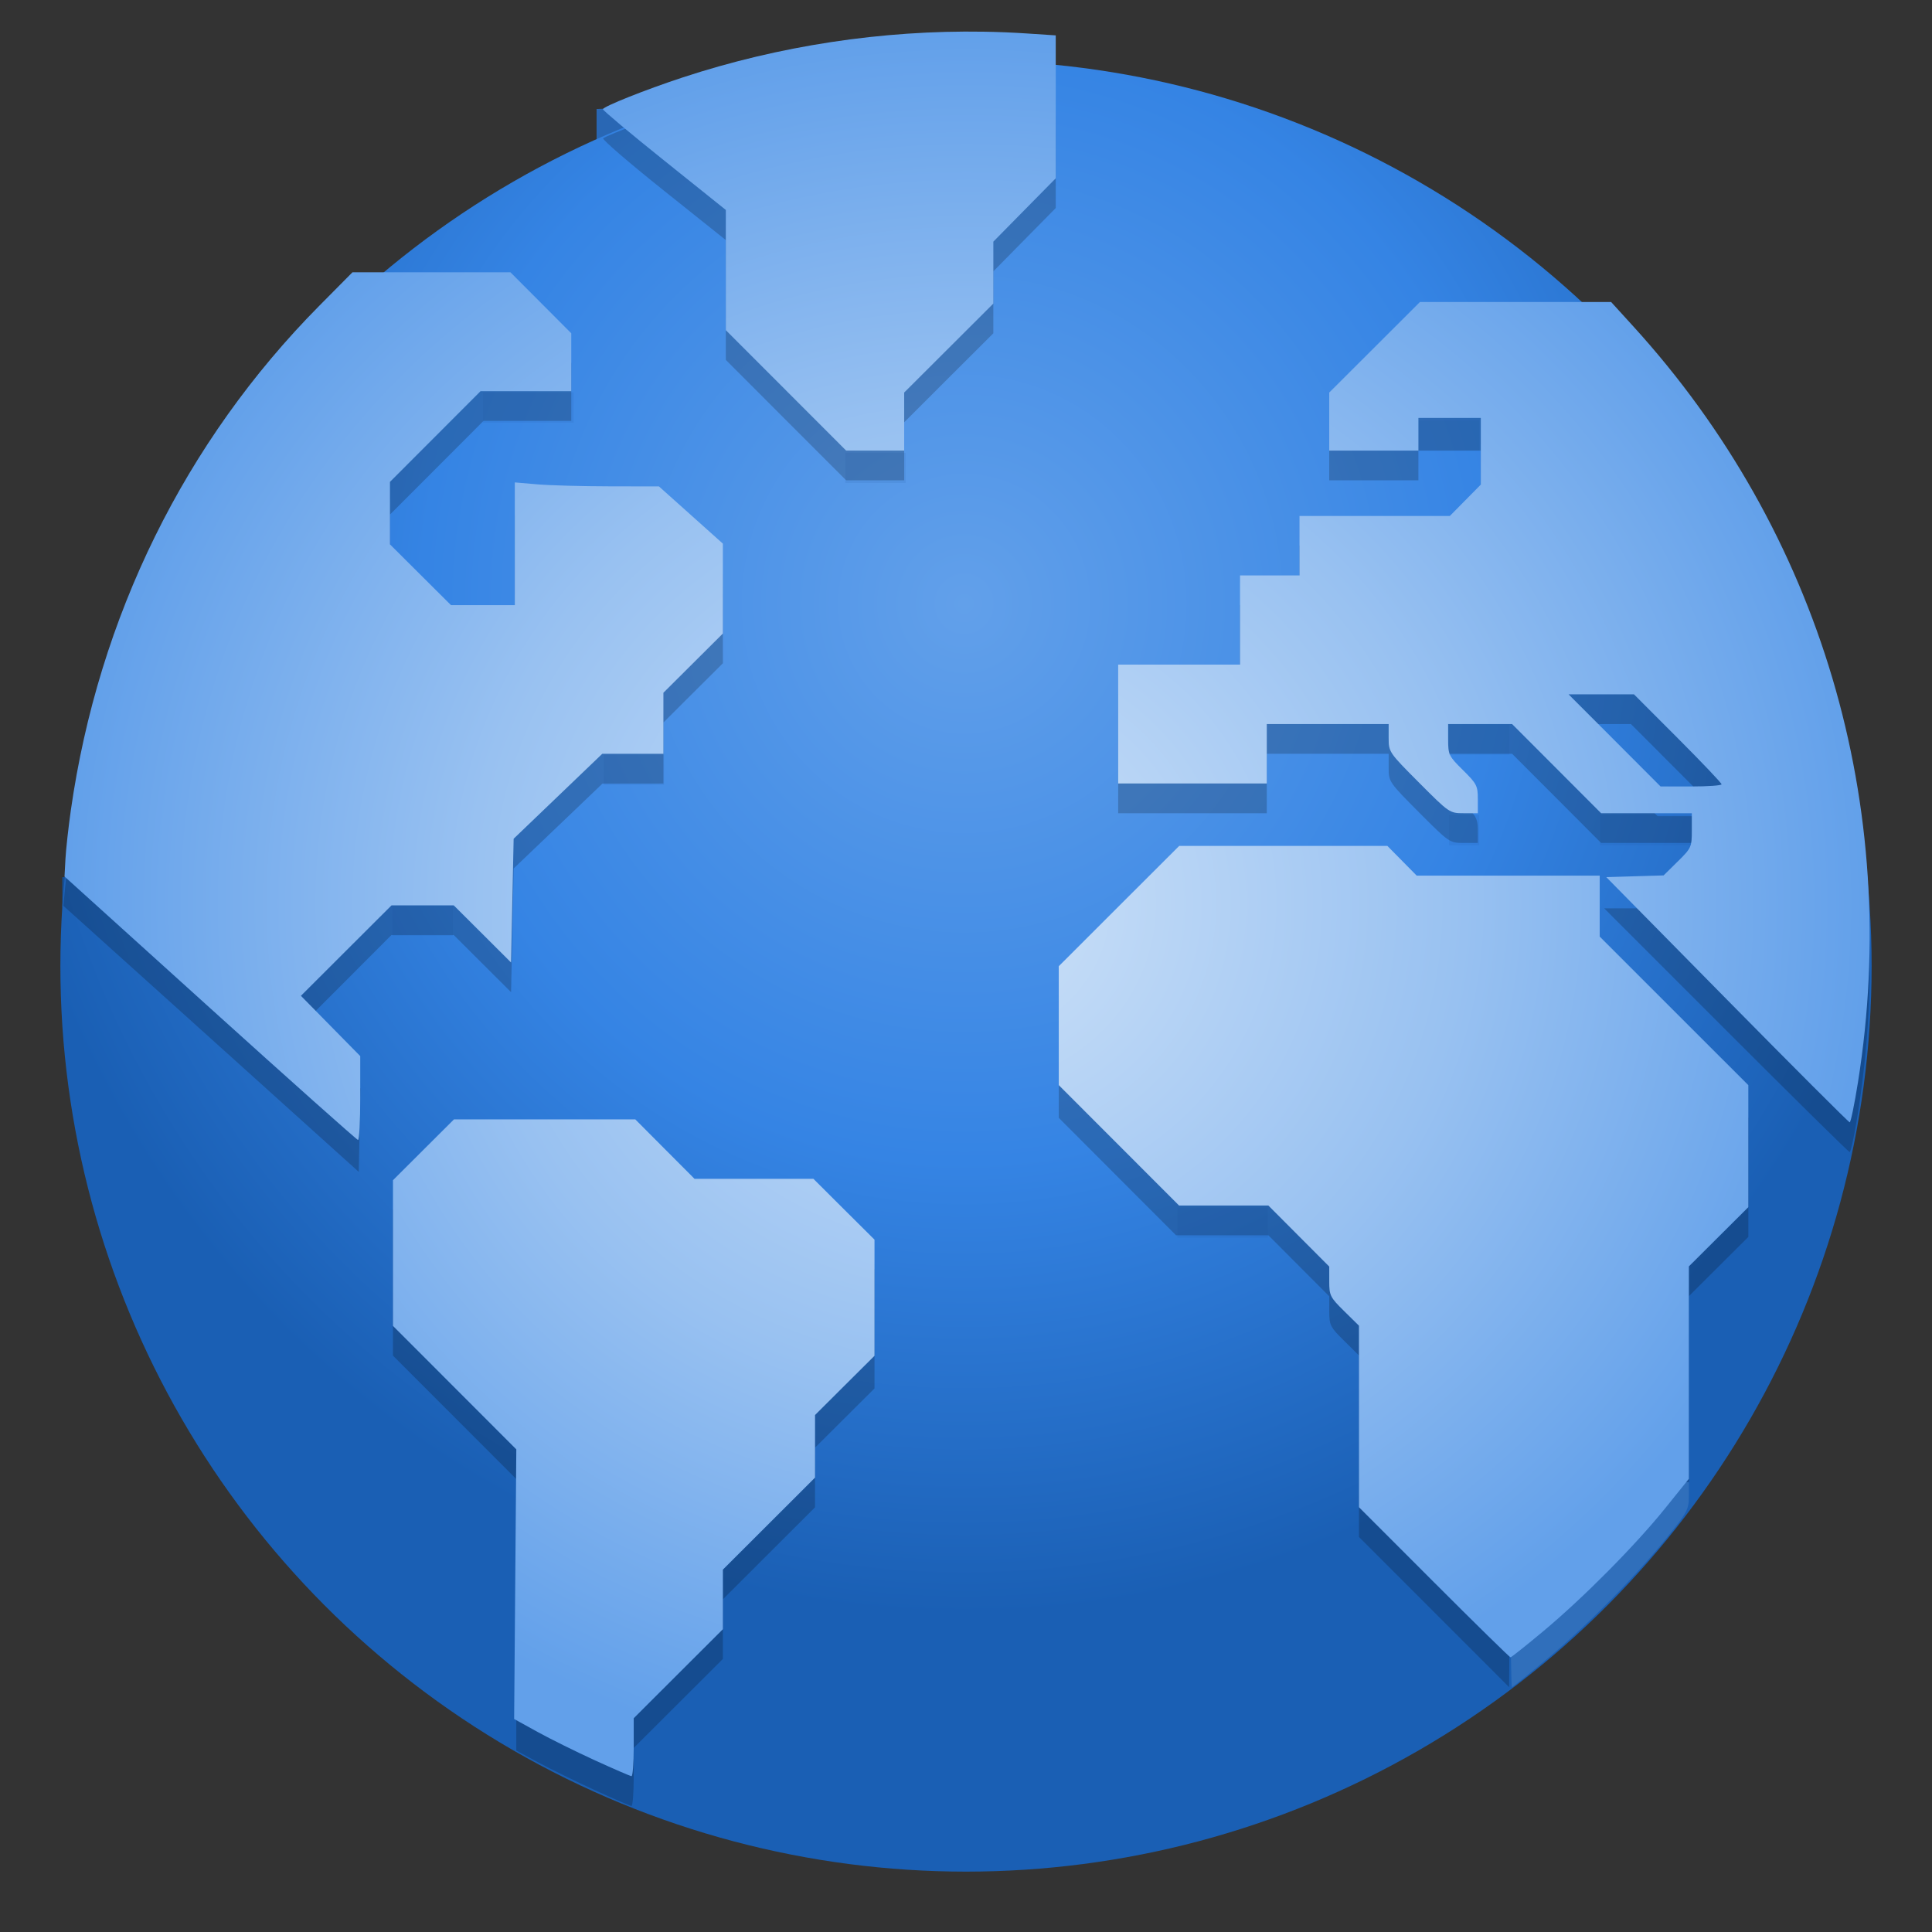 <?xml version="1.0" encoding="UTF-8" standalone="no"?>
<svg
   xmlns:dc="http://purl.org/dc/elements/1.1/"
   xmlns:cc="http://creativecommons.org/ns#"
   xmlns:rdf="http://www.w3.org/1999/02/22-rdf-syntax-ns#"
   xmlns:svg="http://www.w3.org/2000/svg"
   xmlns="http://www.w3.org/2000/svg"
   xmlns:xlink="http://www.w3.org/1999/xlink"
   xmlns:sodipodi="http://sodipodi.sourceforge.net/DTD/sodipodi-0.dtd"
   xmlns:inkscape="http://www.inkscape.org/namespaces/inkscape"
   inkscape:version="0.92.3 (2405546, 2018-03-11)"
   sodipodi:docname="network-workgroup.svg"
   width="128"
   height="128"
   id="svg11300"
   version="1.0"
   style="display:inline;enable-background:new"
   viewBox="0 0 128 128">
  <rect x="0" y="0" width="128" height="128" fill="#333333" stroke="none"/>
  <sodipodi:namedview
     inkscape:current-layer="layer1"
     inkscape:window-maximized="1"
     inkscape:window-y="34"
     inkscape:window-x="0"
     inkscape:cy="64"
     inkscape:cx="36.637126"
     inkscape:zoom="6.5234375"
     showgrid="false"
     id="namedview64"
     inkscape:window-height="1009"
     inkscape:window-width="1920"
     inkscape:pageshadow="2"
     inkscape:pageopacity="0"
     guidetolerance="10"
     gridtolerance="10"
     objecttolerance="10"
     borderopacity="1"
     inkscape:document-rotation="0"
     bordercolor="#666666"
     pagecolor="#ffffff" />
  <title
     id="title4162">Adwaita Icon Template</title>
  <defs
     id="defs3">
    <linearGradient
       id="linearGradient1062">
      <stop
         style="stop-color:#cee2f8;stop-opacity:1"
         offset="0"
         id="stop1056" />
      <stop
         id="stop1058"
         offset="0.552"
         style="stop-color:#98c1f1;stop-opacity:1" />
      <stop
         style="stop-color:#62a0ea;stop-opacity:1"
         offset="1"
         id="stop1060" />
    </linearGradient>
    <linearGradient
       id="linearGradient1137">
      <stop
         id="stop1133"
         offset="0"
         style="stop-color:#62a0ea;stop-opacity:1" />
      <stop
         style="stop-color:#3584e4;stop-opacity:1"
         offset="0.552"
         id="stop1139" />
      <stop
         id="stop1135"
         offset="1"
         style="stop-color:#1a5fb4;stop-opacity:1" />
    </linearGradient>
    <linearGradient
       id="linearGradient1494">
      <stop
         style="stop-color:#babdb6;stop-opacity:1;"
         offset="0"
         id="stop1490" />
      <stop
         style="stop-color:#babdb6;stop-opacity:0;"
         offset="1"
         id="stop1492" />
    </linearGradient>
    <linearGradient
       xlink:href="#linearGradient1494"
       id="linearGradient1496"
       x1="280"
       y1="172"
       x2="280"
       y2="20"
       gradientUnits="userSpaceOnUse" />
    <clipPath
       clipPathUnits="userSpaceOnUse"
       id="clipPath1113">
      <circle
         style="display:inline;opacity:1;fill:#3584e4;fill-opacity:1;stroke:none;stroke-width:0.01px;stroke-linecap:butt;stroke-linejoin:miter;stroke-miterlimit:4;stroke-dasharray:none;stroke-dashoffset:0;stroke-opacity:1;marker:none;marker-start:none;marker-mid:none;marker-end:none;paint-order:normal;enable-background:new"
         id="circle1115"
         cx="64"
         cy="236"
         r="52" />
    </clipPath>
    <clipPath
       clipPathUnits="userSpaceOnUse"
       id="clipPath987">
      <circle
         r="60"
         cy="236"
         cx="64"
         id="circle989"
         style="display:inline;opacity:1;fill:#3584e4;fill-opacity:1;stroke:none;stroke-width:4.286;stroke-linecap:butt;stroke-linejoin:miter;stroke-miterlimit:4;stroke-dasharray:none;stroke-dashoffset:0;stroke-opacity:1;marker:none;marker-start:none;marker-mid:none;marker-end:none;paint-order:normal;enable-background:new" />
    </clipPath>
    <clipPath
       clipPathUnits="userSpaceOnUse"
       id="clipPath1106">
      <g
         style="display:inline;fill:#f5c211;stroke-width:0.933;enable-background:new"
         transform="matrix(0.268,0,0,0.268,-4.571,224.214)"
         id="g1112">
        <circle
           style="display:inline;opacity:1;fill:#f5c211;fill-opacity:1;stroke:none;stroke-width:0.042px;stroke-linecap:butt;stroke-linejoin:miter;stroke-miterlimit:4;stroke-dasharray:none;stroke-dashoffset:0;stroke-opacity:1;marker:none;marker-start:none;marker-mid:none;marker-end:none;paint-order:normal;enable-background:new"
           id="circle1108"
           cx="256"
           cy="44"
           r="224" />
        <circle
           r="224"
           cy="44"
           cx="256"
           id="circle1110"
           style="display:inline;opacity:1;fill:#f5c211;fill-opacity:1;stroke:none;stroke-width:0.042px;stroke-linecap:butt;stroke-linejoin:miter;stroke-miterlimit:4;stroke-dasharray:none;stroke-dashoffset:0;stroke-opacity:1;marker:none;marker-start:none;marker-mid:none;marker-end:none;paint-order:normal;enable-background:new" />
      </g>
    </clipPath>
    <radialGradient
       xlink:href="#linearGradient1137"
       id="radialGradient1131"
       gradientUnits="userSpaceOnUse"
       gradientTransform="matrix(0.29,0,0,0.299,-10.363,225.882)"
       cx="256"
       cy="-46.416"
       fx="256"
       fy="-46.416"
       r="224" />
    <radialGradient
       xlink:href="#linearGradient1062"
       id="radialGradient1054"
       gradientUnits="userSpaceOnUse"
       gradientTransform="matrix(0.29,-7.8944831e-4,6.6501927e-4,0.245,50.335,156.099)"
       cx="46.511"
       cy="236.83"
       fx="46.511"
       fy="236.83"
       r="224" />
    <linearGradient
       id="linearGradient8215">
      <stop
         style="stop-color:#ffffff;stop-opacity:1;"
         offset="0"
         id="stop8211" />
      <stop
         style="stop-color:#e4e4e4;stop-opacity:1"
         offset="1"
         id="stop8213" />
    </linearGradient>
    <radialGradient
       cx="17.814"
       cy="24.149"
       fx="17.814"
       fy="24.149"
       gradientTransform="matrix(7.429,0,-8.2510486e-8,7.121,-87.913,55.752)"
       gradientUnits="userSpaceOnUse"
       id="radialGradient4851-7-7"
       r="9.125"
       xlink:href="#linearGradient8215" />
    <radialGradient
       r="224"
       fy="236.83"
       fx="46.511"
       cy="236.83"
       cx="46.511"
       gradientTransform="matrix(0.29,-7.8944831e-4,6.6501927e-4,0.245,50.335,156.099)"
       gradientUnits="userSpaceOnUse"
       id="radialGradient1054-8"
       xlink:href="#linearGradient1062" />
    <clipPath
       id="clipPath987-1"
       clipPathUnits="userSpaceOnUse">
      <circle
         style="display:inline;opacity:1;fill:#3584e4;fill-opacity:1;stroke:none;stroke-width:4.286;stroke-linecap:butt;stroke-linejoin:miter;stroke-miterlimit:4;stroke-dasharray:none;stroke-dashoffset:0;stroke-opacity:1;marker:none;marker-start:none;marker-mid:none;marker-end:none;paint-order:normal;enable-background:new"
         id="circle989-4"
         cx="64"
         cy="236"
         r="60" />
    </clipPath>
    <radialGradient
       r="224"
       fy="236.83"
       fx="46.511"
       cy="236.83"
       cx="46.511"
       gradientTransform="matrix(0.29,-7.8944831e-4,6.6501927e-4,0.245,50.335,156.099)"
       gradientUnits="userSpaceOnUse"
       id="radialGradient1054-3"
       xlink:href="#linearGradient1062" />
    <clipPath
       id="clipPath987-3"
       clipPathUnits="userSpaceOnUse">
      <circle
         style="display:inline;opacity:1;fill:#3584e4;fill-opacity:1;stroke:none;stroke-width:4.286;stroke-linecap:butt;stroke-linejoin:miter;stroke-miterlimit:4;stroke-dasharray:none;stroke-dashoffset:0;stroke-opacity:1;marker:none;marker-start:none;marker-mid:none;marker-end:none;paint-order:normal;enable-background:new"
         id="circle989-7"
         cx="64"
         cy="236"
         r="60" />
    </clipPath>
    <radialGradient
       gradientUnits="userSpaceOnUse"
       gradientTransform="matrix(1,0,0,0.966,0,2.009)"
       r="59.798"
       fy="59.883"
       fx="64.071"
       cy="59.883"
       cx="64.071"
       id="radialGradient1096"
       xlink:href="#linearGradient1062"
       inkscape:collect="always" />
    <clipPath
       id="clipPath1106-9"
       clipPathUnits="userSpaceOnUse">
      <g
         id="g1112-8"
         transform="matrix(0.268,0,0,0.268,-4.571,224.214)"
         style="display:inline;fill:#f5c211;stroke-width:0.933;enable-background:new">
        <circle
           r="224"
           cy="44"
           cx="256"
           id="circle1108-8"
           style="display:inline;opacity:1;fill:#f5c211;fill-opacity:1;stroke:none;stroke-width:0.042px;stroke-linecap:butt;stroke-linejoin:miter;stroke-miterlimit:4;stroke-dasharray:none;stroke-dashoffset:0;stroke-opacity:1;marker:none;marker-start:none;marker-mid:none;marker-end:none;paint-order:normal;enable-background:new" />
        <circle
           style="display:inline;opacity:1;fill:#f5c211;fill-opacity:1;stroke:none;stroke-width:0.042px;stroke-linecap:butt;stroke-linejoin:miter;stroke-miterlimit:4;stroke-dasharray:none;stroke-dashoffset:0;stroke-opacity:1;marker:none;marker-start:none;marker-mid:none;marker-end:none;paint-order:normal;enable-background:new"
           id="circle1110-1"
           cx="256"
           cy="44"
           r="224" />
      </g>
    </clipPath>
    <clipPath
       id="clipPath1106-5"
       clipPathUnits="userSpaceOnUse">
      <g
         id="g1112-7"
         transform="matrix(0.268,0,0,0.268,-4.571,224.214)"
         style="display:inline;fill:#f5c211;stroke-width:0.933;enable-background:new">
        <circle
           r="224"
           cy="44"
           cx="256"
           id="circle1108-89"
           style="display:inline;opacity:1;fill:#f5c211;fill-opacity:1;stroke:none;stroke-width:0.042px;stroke-linecap:butt;stroke-linejoin:miter;stroke-miterlimit:4;stroke-dasharray:none;stroke-dashoffset:0;stroke-opacity:1;marker:none;marker-start:none;marker-mid:none;marker-end:none;paint-order:normal;enable-background:new" />
        <circle
           style="display:inline;opacity:1;fill:#f5c211;fill-opacity:1;stroke:none;stroke-width:0.042px;stroke-linecap:butt;stroke-linejoin:miter;stroke-miterlimit:4;stroke-dasharray:none;stroke-dashoffset:0;stroke-opacity:1;marker:none;marker-start:none;marker-mid:none;marker-end:none;paint-order:normal;enable-background:new"
           id="circle1110-5"
           cx="256"
           cy="44"
           r="224" />
      </g>
    </clipPath>
    <clipPath
       id="clipPath987-5"
       clipPathUnits="userSpaceOnUse">
      <circle
         style="display:inline;opacity:1;fill:#3584e4;fill-opacity:1;stroke:none;stroke-width:4.286;stroke-linecap:butt;stroke-linejoin:miter;stroke-miterlimit:4;stroke-dasharray:none;stroke-dashoffset:0;stroke-opacity:1;marker:none;marker-start:none;marker-mid:none;marker-end:none;paint-order:normal;enable-background:new"
         id="circle989-70"
         cx="64"
         cy="236"
         r="60" />
    </clipPath>
  </defs>
  <g
     inkscape:label="web browser"
     id="layer1"
     style="display:inline"
     transform="translate(0,-172)">
    <g
       style="opacity:1;fill:#1a5fb4;stop-opacity:1"
       transform="translate(0,2)"
       id="g1119"
       clip-path="url(#clipPath1113)" />
    <path
       d=""
       cx="63"
       cy="376.5"
       rx="31"
       ry="55"
       style="display:inline;opacity:1;fill:none;fill-opacity:1;stroke:#1a5fb4;stroke-width:2;stroke-linecap:butt;stroke-linejoin:miter;stroke-miterlimit:4;stroke-dasharray:none;stroke-dashoffset:0;stroke-opacity:1;marker:none;marker-start:none;marker-mid:none;marker-end:none;paint-order:normal;enable-background:new;stop-opacity:1"
       id="ellipse1344"
       inkscape:connector-curvature="0" />
    <circle
       r="0"
       cy="240"
       cx="64"
       id="circle1005"
       style="display:inline;opacity:1;fill:#d5d3cf;fill-opacity:1;stroke:none;stroke-width:0.3;stroke-linejoin:round;stroke-miterlimit:4;stroke-dasharray:1.2, 0.6;stroke-dashoffset:0;stroke-opacity:1;enable-background:new;stop-opacity:1" />
    <path
       id="path1018"
       d="m 39.525,179.22 1.5e-4,1.999 4.011,-0.159 0.091,-1.997 z"
       style="opacity:1;fill:#2967b4;fill-opacity:1;fill-rule:evenodd;stroke:none;stroke-width:1px;stroke-linecap:butt;stroke-linejoin:miter;stroke-opacity:1;stop-opacity:1"
       inkscape:connector-curvature="0" />
    <path
       id="path1018-5"
       d="m 4.126,230.118 1.5e-4,1.999 4.011,-0.159 0.091,-1.997 z"
       style="display:inline;opacity:1;fill:#164e93;fill-opacity:1;fill-rule:evenodd;stroke:none;stroke-width:1px;stroke-linecap:butt;stroke-linejoin:miter;stroke-opacity:1;enable-background:new;stop-opacity:1"
       inkscape:connector-curvature="0" />
    <circle
       inkscape:label="background"
       style="display:inline;opacity:1;fill:url(#radialGradient1131);fill-opacity:1;stroke:none;stroke-width:0.011px;stroke-linecap:butt;stroke-linejoin:miter;stroke-miterlimit:4;stroke-dasharray:none;stroke-dashoffset:0;stroke-opacity:1;marker:none;marker-start:none;marker-mid:none;marker-end:none;paint-order:normal;enable-background:new;stop-opacity:1"
       id="circle1036"
       cx="64"
       cy="236"
       r="60" />
    <path
       inkscape:label="shadow"
       inkscape:connector-curvature="0"
       transform="translate(0,172)"
       d="M 63.717,4.102 C 57.902,4.133 51.637,5.097 46.219,6.818 44.065,7.503 40.201,8.951 39.963,9.164 c -0.082,0.074 1.713,1.622 3.988,3.439 l 4.137,3.303 v 3.969 3.969 l 3.986,3.99 3.986,3.988 h 1.922 1.922 v -1.922 -1.922 l 2.953,-2.949 2.955,-2.949 v -2.051 -2.051 l 2.066,-2.098 2.068,-2.098 V 9.137 c 0,-3.784 -0.05,-4.664 -0.273,-4.75 -0.151,-0.058 -1.724,-0.165 -3.496,-0.24 -0.808,-0.034 -1.63,-0.049 -2.461,-0.045 z m -40.385,15.906 -2.342,2.412 c -2.942,3.03 -4.53,5.003 -6.938,8.615 C 8.759,38.979 5.316,48.609 4.387,58.078 l -0.189,1.936 0.629,0.562 c 0.346,0.309 4.749,4.274 9.785,8.812 l 9.156,8.252 0.057,-2.766 0.055,-2.764 -2.021,-2.027 -2.021,-2.029 3.047,-3.051 3.047,-3.053 h 2.066 2.066 l 1.898,1.893 1.898,1.891 0.086,-4.098 0.086,-4.098 2.943,-2.812 2.941,-2.812 2.02,-0.004 2.018,-0.002 v -2.021 -2.021 l 1.969,-1.963 1.971,-1.961 -0.006,-2.957 -0.006,-2.959 -2.111,-1.912 -2.111,-1.91 -4.775,-0.01 -4.775,-0.008 V 38.125 42.062 H 31.994 29.881 L 27.857,40.047 25.836,38.033 V 36.062 34.092 l 3.1,-3.104 3.1,-3.104 h 2.906 2.906 v -1.918 -1.916 l -2.014,-2.021 -2.016,-2.021 h -5.242 z m 70.742,2.166 -3.004,3 -3.006,3.002 v 1.822 1.824 h 2.953 2.955 v -0.984 -0.984 h 2.066 2.068 v 2.111 2.109 l -1.027,1.041 -1.027,1.039 H 91.074 86.096 V 38.125 40.094 H 84.125 82.156 v 2.953 2.955 h -4.037 -4.037 v 3.938 3.939 h 4.924 4.922 v -1.971 -1.969 h 4.037 4.037 v 0.932 c 0,0.919 0.029,0.962 2.016,2.955 1.993,2 2.024,2.021 2.953,2.021 h 0.939 v -0.844 c 0,-0.753 -0.107,-0.95 -0.984,-1.814 -0.956,-0.942 -0.984,-1.002 -0.984,-2.109 v -1.141 h 2.119 2.119 l 2.949,2.953 2.949,2.955 h 3.006 3.004 v 1.125 c 0,1.093 -0.03,1.158 -1.027,2.168 l -1.025,1.039 h -1.877 -1.877 l 8.072,8.074 c 4.44,4.441 8.124,8.074 8.189,8.074 0.065,0 0.264,-0.864 0.441,-1.92 1.663,-9.9 1.002,-19.608 -1.959,-28.703 -2.638,-8.102 -6.837,-15.38 -12.641,-21.906 l -1.445,-1.625 h -6.432 z m 11.961,25.797 h 2.021 l 3.047,3.053 3.049,3.051 h -2.168 -2.166 l -2.902,-2.906 c -1.596,-1.599 -2.9,-2.973 -2.9,-3.053 0,-0.08 0.908,-0.145 2.02,-0.145 z M 78.123,58.014 74.133,62 70.145,65.984 v 4.037 4.037 l 3.887,3.893 3.887,3.891 h 3.059 3.057 l 2.016,2.021 2.016,2.021 v 0.988 c 0,0.926 0.062,1.051 0.984,1.959 l 0.984,0.971 v 6.012 6.012 l 4.973,4.975 4.973,4.977 0.051,-6.797 0.053,-6.795 h 5.904 5.906 v -6.158 -6.156 l 1.969,-1.963 1.969,-1.961 v -3.943 -3.943 l -4.924,-4.92 -4.922,-4.922 V 62.199 60.18 H 100.019 94.057 L 92.986,59.096 91.918,58.014 h -6.898 z m -48.047,18.117 -2.021,2.014 -2.021,2.016 v 4.826 4.826 l 4.086,4.09 4.086,4.09 v 8.994 8.994 l 1.455,0.783 c 0.8,0.431 2.482,1.255 3.74,1.834 1.258,0.579 2.354,1.053 2.436,1.053 0.081,0 0.148,-0.865 0.148,-1.922 v -1.924 l 2.953,-2.947 2.955,-2.949 v -1.975 -1.975 l 3.051,-3.047 3.053,-3.047 v -1.977 -1.975 l 1.969,-1.963 1.971,-1.961 v -3.945 -3.945 l -2.023,-2.016 -2.021,-2.016 h -4.037 -4.037 l -1.961,-1.969 -1.963,-1.969 h -5.908 z"
       style="font-variation-settings:normal;opacity:0.2;vector-effect:none;fill:#000000;fill-opacity:1;stroke:none;stroke-width:0.011px;stroke-linecap:butt;stroke-linejoin:miter;stroke-miterlimit:4;stroke-dasharray:none;stroke-dashoffset:0;stroke-opacity:1;marker:none;marker-start:none;marker-mid:none;marker-end:none;paint-order:normal;stop-color:#000000;stop-opacity:1"
       id="path1178" />
    <path
       inkscape:label="path1127"
       transform="translate(0,172)"
       inkscape:connector-curvature="0"
       id="path1127"
       d="m 100.076,104.98 v -6.794 h 5.908 5.908 v 0.938 c 0,0.869 -0.104,1.067 -1.414,2.695 -2.057,2.556 -5.242,5.789 -7.894,8.012 -1.274,1.069 -2.36,1.943 -2.412,1.943 -0.052,0 -0.095,-3.057 -0.095,-6.794 z"
       style="font-variation-settings:normal;opacity:0.1;vector-effect:none;fill:#ffffff;fill-opacity:1;stroke:none;stroke-width:2;stroke-linecap:round;stroke-linejoin:round;stroke-miterlimit:4;stroke-dasharray:none;stroke-dashoffset:0;stroke-opacity:1;marker:none;marker-start:none;marker-mid:none;marker-end:none;paint-order:normal;stop-color:#000000;stop-opacity:1" />
    <path
       style="display:none;opacity:1;fill:#144788;fill-opacity:1;fill-rule:evenodd;stroke:none;stroke-width:1px;stroke-linecap:butt;stroke-linejoin:miter;stroke-opacity:1;stop-opacity:1"
       d="m 106,230 v 2 h 4 v -2 z"
       id="path1028"
       inkscape:connector-curvature="0" />
    <path
       inkscape:label="contintens"
       inkscape:connector-curvature="0"
       transform="translate(0,172)"
       d="M 65.17,2.1 C 58.474,1.99 51.619,3.027 45.215,5.135 c -2.448,0.806 -5.226,1.912 -5.27,2.1 -0.016,0.069 1.809,1.6 4.057,3.4 l 4.086,3.275 V 17.893 21.875 l 3.986,3.988 3.986,3.99 h 1.922 1.922 v -1.922 -1.924 l 2.953,-2.947 2.955,-2.949 v -2.051 -2.051 l 2.066,-2.098 2.068,-2.098 V 7.078 2.344 L 68.027,2.217 C 67.079,2.154 66.126,2.115 65.17,2.1 Z M 23.352,18.039 21.158,20.254 C 12.248,29.251 6.521,40.878 4.693,53.682 4.531,54.819 4.37,56.272 4.336,56.91 l -0.062,1.16 9.648,8.721 c 5.307,4.796 9.716,8.726 9.797,8.734 0.081,0.008 0.148,-1.239 0.148,-2.771 V 69.969 l -1.965,-1.996 -1.965,-1.998 3,-2.996 3.002,-2.996 h 2.062 2.061 l 1.898,1.891 1.898,1.893 0.086,-4.1 0.086,-4.098 2.936,-2.814 2.936,-2.814 h 2.025 2.025 v -2.021 -2.023 l 1.969,-1.961 1.971,-1.963 v -2.977 -2.979 l -2.117,-1.895 -2.117,-1.895 -3.27,-0.006 c -1.798,-0.003 -3.947,-0.061 -4.775,-0.131 l -1.506,-0.129 v 4.066 4.066 H 31.994 29.881 L 27.857,38.078 25.836,36.064 V 33.994 31.926 l 3.002,-3.006 3,-3.004 h 3.006 3.004 V 23.998 22.082 l -2.014,-2.021 -2.016,-2.021 h -5.232 z m 70.723,1.969 -3.004,3 -3.006,3 v 1.924 1.922 h 2.953 2.955 V 28.77 27.688 h 2.066 2.068 v 2.209 2.209 l -1.027,1.041 -1.027,1.039 H 91.074 86.096 V 36.154 38.125 H 84.125 82.156 v 2.953 2.953 h -4.037 -4.037 v 3.939 3.938 h 4.924 4.922 v -1.969 -1.969 h 4.037 4.037 v 0.932 c 0,0.919 0.029,0.96 2.016,2.953 1.993,2 2.024,2.023 2.953,2.023 h 0.939 v -0.943 c 0,-0.871 -0.075,-1.016 -0.984,-1.912 -0.935,-0.921 -0.984,-1.023 -0.984,-2.012 v -1.041 h 2.119 2.119 l 2.949,2.953 2.949,2.955 h 3.006 3.004 v 1.139 c 0,1.099 -0.033,1.173 -0.936,2.061 l -0.934,0.92 -1.9,0.057 -1.898,0.057 8.004,8.123 c 4.402,4.467 8.058,8.122 8.125,8.123 0.067,8.25e-4 0.314,-1.196 0.547,-2.658 2.914,-18.276 -2.488,-36.455 -14.875,-50.066 l -1.479,-1.625 h -6.334 z m 9.848,25.994 h 2.166 2.166 l 2.902,2.906 c 1.596,1.599 2.902,2.973 2.902,3.053 0,0.08 -0.91,0.145 -2.021,0.145 h -2.021 l -3.047,-3.053 z m -25.799,10.043 -3.99,3.984 -3.988,3.986 v 3.939 3.938 l 3.986,3.99 3.984,3.988 h 2.959 2.959 l 2.016,2.023 2.016,2.021 v 0.988 c 0,0.926 0.062,1.051 0.984,1.959 l 0.984,0.969 v 6.012 6.014 l 4.971,4.973 c 2.734,2.736 5.015,4.973 5.07,4.973 0.055,-6.5e-4 1.029,-0.776 2.164,-1.723 2.659,-2.218 6.107,-5.695 8.09,-8.16 l 1.564,-1.943 v -7.037 -7.037 l 1.969,-1.963 1.969,-1.961 v -4.043 -4.041 l -4.924,-4.922 -4.922,-4.92 v -2.02 -2.02 h -6.063 -6.062 l -0.971,-0.984 -0.971,-0.984 h -6.896 z m -48.047,18.117 -2.021,2.014 -2.021,2.016 v 4.826 4.826 l 4.086,4.09 4.086,4.09 -0.072,8.932 -0.072,8.932 1.549,0.855 c 0.852,0.47 2.569,1.32 3.814,1.889 1.246,0.569 2.331,1.039 2.412,1.043 0.081,0.004 0.148,-0.859 0.148,-1.916 v -1.922 l 2.953,-2.949 2.955,-2.949 v -1.973 -1.975 l 3.051,-3.047 3.053,-3.049 v -2.072 -2.074 l 1.969,-1.963 1.971,-1.961 V 85.977 82.129 L 55.912,80.115 53.891,78.1 h -3.938 -3.939 l -1.963,-1.969 -1.961,-1.969 h -6.006 z"
       style="font-variation-settings:normal;display:inline;opacity:1;vector-effect:none;fill:url(#radialGradient1096);fill-opacity:1;stroke:none;stroke-width:0.011px;stroke-linecap:butt;stroke-linejoin:miter;stroke-miterlimit:4;stroke-dasharray:none;stroke-dashoffset:0;stroke-opacity:1;marker:none;marker-start:none;marker-mid:none;marker-end:none;paint-order:normal;stop-color:#000000;stop-opacity:1"
       id="path1048" />
    <g
       style="display:inline;fill:#164e93;fill-opacity:1"
       inkscape:label="3D for continents"
       id="g179">
      <rect
         style="display:inline;opacity:0.1;fill:#164e93;fill-opacity:1;stroke:none;stroke-width:2;stroke-linecap:round;stroke-linejoin:round;stroke-miterlimit:4;stroke-dasharray:none;stroke-dashoffset:0;stroke-opacity:1;stop-opacity:1"
         id="rect1072"
         width="6"
         height="2"
         x="78"
         y="252" />
      <rect
         y="232"
         x="26"
         height="2"
         width="4"
         id="rect1074"
         style="display:inline;opacity:0.1;fill:#164e93;fill-opacity:1;stroke:none;stroke-width:2;stroke-linecap:round;stroke-linejoin:round;stroke-miterlimit:4;stroke-dasharray:none;stroke-dashoffset:0;stroke-opacity:1;stop-opacity:1" />
      <rect
         style="display:inline;opacity:0.1;fill:#164e93;fill-opacity:1;stroke:none;stroke-width:2;stroke-linecap:round;stroke-linejoin:round;stroke-miterlimit:4;stroke-dasharray:none;stroke-dashoffset:0;stroke-opacity:1;stop-opacity:1"
         id="rect1076"
         width="6"
         height="2"
         x="32"
         y="198" />
      <rect
         style="display:inline;opacity:0.1;fill:#164e93;fill-opacity:1;stroke:none;stroke-width:2;stroke-linecap:round;stroke-linejoin:round;stroke-miterlimit:4;stroke-dasharray:none;stroke-dashoffset:0;stroke-opacity:1;stop-opacity:1"
         id="rect1078"
         width="4"
         height="2"
         x="40"
         y="222" />
      <rect
         style="display:inline;opacity:0.1;fill:#164e93;fill-opacity:1;stroke:none;stroke-width:2;stroke-linecap:round;stroke-linejoin:round;stroke-miterlimit:4;stroke-dasharray:none;stroke-dashoffset:0;stroke-opacity:1;stop-opacity:1"
         id="rect1082"
         width="4"
         height="2"
         x="96"
         y="220" />
      <rect
         y="226"
         x="96"
         height="2"
         width="2"
         id="rect1084"
         style="display:inline;opacity:0.1;fill:#164e93;fill-opacity:1;stroke:none;stroke-width:2;stroke-linecap:round;stroke-linejoin:round;stroke-miterlimit:4;stroke-dasharray:none;stroke-dashoffset:0;stroke-opacity:1;stop-opacity:1" />
      <rect
         y="226"
         x="106"
         height="2"
         width="6"
         id="rect1088"
         style="display:inline;opacity:0.1;fill:#164e93;fill-opacity:1;stroke:none;stroke-width:2;stroke-linecap:round;stroke-linejoin:round;stroke-miterlimit:4;stroke-dasharray:none;stroke-dashoffset:0;stroke-opacity:1;stop-opacity:1" />
      <rect
         y="199.857"
         x="94"
         height="2"
         width="4"
         id="rect1090"
         style="display:inline;opacity:0.1;fill:#164e93;fill-opacity:1;stroke:none;stroke-width:2;stroke-linecap:round;stroke-linejoin:round;stroke-miterlimit:4;stroke-dasharray:none;stroke-dashoffset:0;stroke-opacity:1;stop-opacity:1" />
      <rect
         style="display:inline;opacity:0.1;fill:#164e93;fill-opacity:1;stroke:none;stroke-width:2;stroke-linecap:round;stroke-linejoin:round;stroke-miterlimit:4;stroke-dasharray:none;stroke-dashoffset:0;stroke-opacity:1;stop-opacity:1"
         id="rect1092"
         width="4"
         height="2"
         x="56"
         y="202" />
    </g>
  </g>
</svg>
